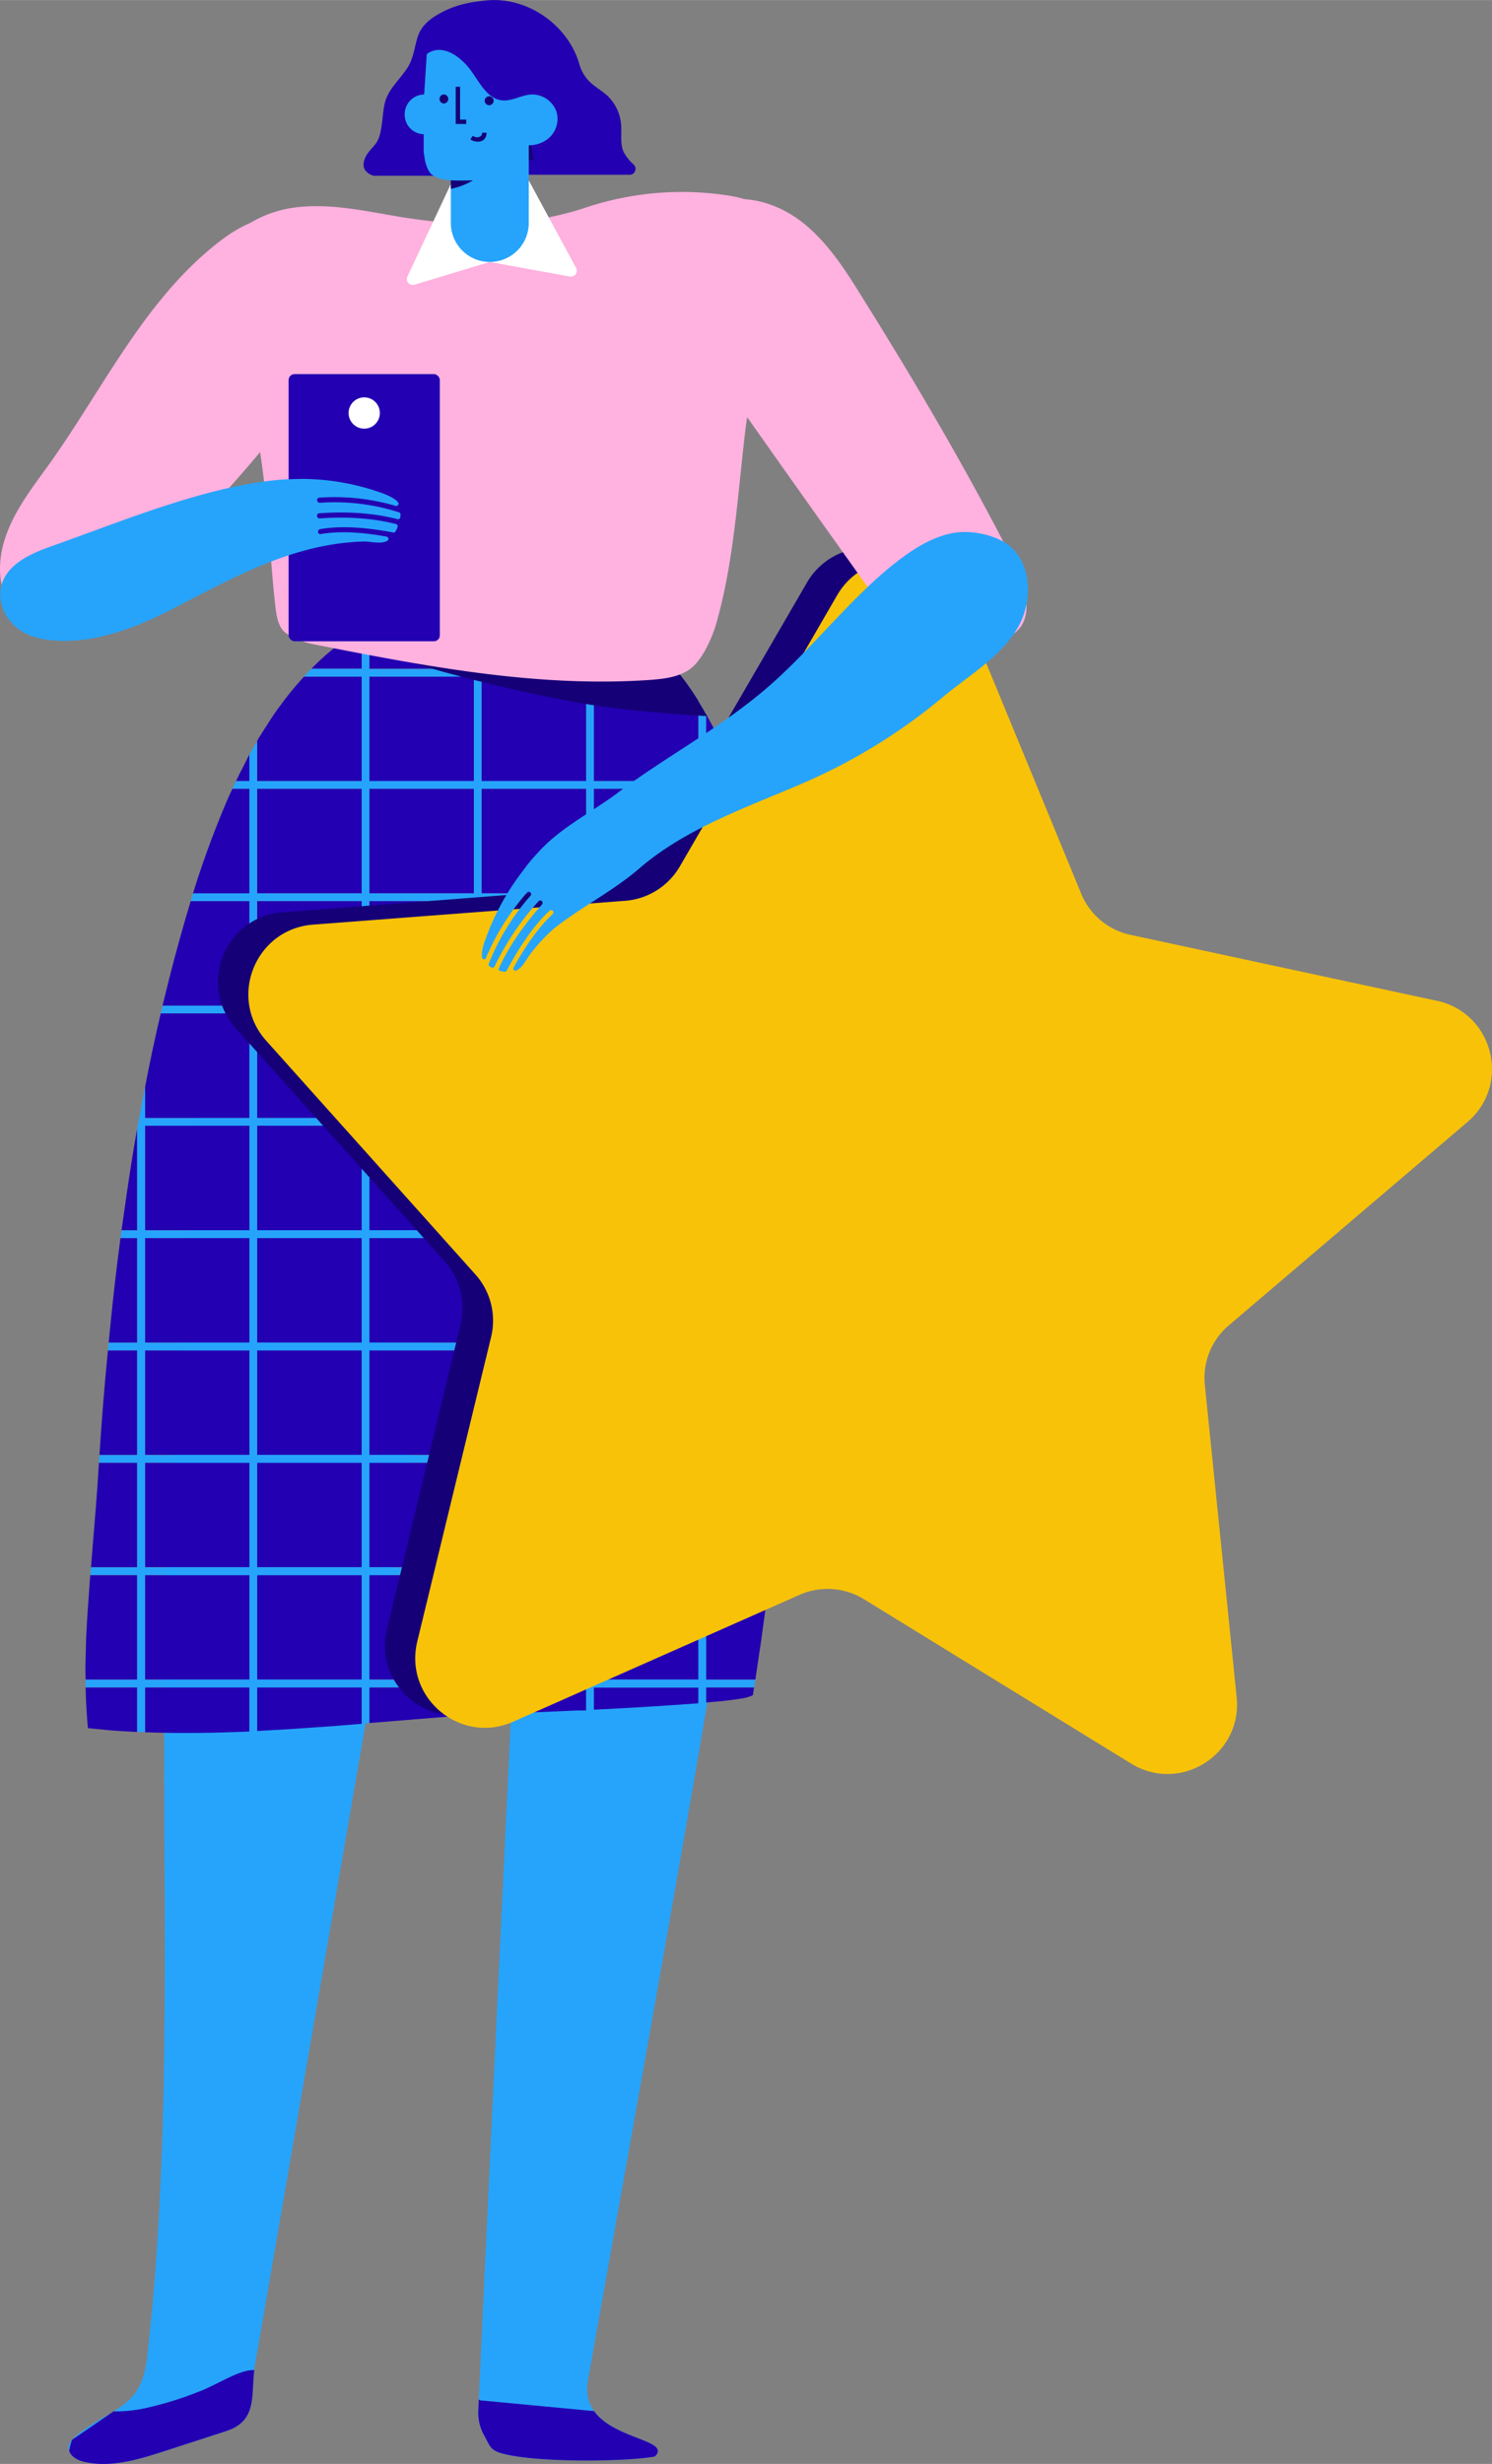 <svg xmlns="http://www.w3.org/2000/svg" width="582.1" height="960.7" viewBox="-0.008 -0.016 582.138 960.715" style=""><rect x="-0.008" y="-0.016" width="582.138" height="960.715" fill="#808080" stroke="none"/><g><title>rating57_244474006</title><g data-name="Layer 2"><g fill="#26a4fb"><path d="M309.5 442c-1.9 11.5-4.8 28.8-8.6 54.6L284.7 612c-17 102.7-37.1 213.6-55.3 316.1-.9 5.1.2 8.9 2.4 12 7.9 11.1 30.2 11.3 23.7 17.7-10.7 2-44.7 2.5-58.9-1-5.5-1.4-5.2-2.8-7.9-7.6a18 18 0 0 1-2.1-9.4c.1-1.3.1-2.8.2-4.2 4.3-92.4 19.6-421.2 25.5-520.2l73.6-2.9 12.9-.5c3 9.8 5.7 13.4 7.9 14.1a94.5 94.5 0 0 1 2.8 15.9z"></path><path d="M187.7 928.2c0 2.7-.2 5.3-.3 7.7l.4-9.7a13.4 13.4 0 0 1-.1 2z"></path></g><path d="M171.6 481c-2.1 35.5-8.2 70.6-14.3 105.7Q128.5 754 99.6 921.4a25.1 25.1 0 0 0-.4 2.7c-1.2 10.6 1 19.9-11 23.8l-23.4 7.6c-10.2 3.3-21 6.7-31.4 4.5-2.7-.5-5.7-2-6.4-4.4a4.2 4.2 0 0 1 1.1-4.3 15.1 15.1 0 0 1 2.3-2.1c5.2-4.1 9.9-6.5 13.9-9 6.9-4.2 11.7-8.5 13.1-21.1s2.6-25.2 3.5-37.8c5.7-80.3 2.2-161.3 3.5-241.9 1-63.7 7.5-126.9 10.1-190.4 1.9-46.3 57.2-73.5 85.8-31.2 12.1 17.8 12.7 41.3 11.3 63.2z" fill="#26a4fb"></path><path d="M44.3 940.2a55.3 55.3 0 0 0 13.5-1.5 133.8 133.8 0 0 0 19.8-6.2c6.8-2.5 15.9-8.7 21.6-8.4-1.2 10.6 1 19.9-11 23.8l-23.4 7.6c-10.2 3.3-21 6.7-31.4 4.5-2.7-.5-5.7-2-6.4-4.4a20.9 20.9 0 0 1 1.1-4.3z" fill="#2300b1"></path><path d="M255.5 957.8c-10.7 2-44.7 2.5-58.9-1-5.5-1.4-5.2-2.8-7.9-7.6a18 18 0 0 1-2.1-9.4c.1-1.3.1-2.8.2-4.2l.6.3 44.4 4.2c7.9 11.1 30.2 11.3 23.7 17.7z" fill="#2300b1"></path><path d="M275.5 611.1h25.3c1.8-14.2 3.3-27.7 4.6-40.8h-29.9z" fill="#2300b1"></path><path d="M275.5 654.9h19.2c.8-5.2 1.5-10.3 2.3-15.4 1.2-8.6 2.3-17.1 3.4-25.4h-24.9z" fill="#2300b1"></path><path d="M275.5 567.3h30.1q2.1-21.3 3.3-40.8h-33.4z" fill="#2300b1"></path><path d="M275.5 663.8c6.3-.5 11.5-1.1 14.7-1.7l.9-.2 1.9-.6c.5-.2.8-.4.8-.6s.3-1.9.4-2.8h-18.7z" fill="#2300b1"></path><path d="M53.5 570.3H38.6l-.6 9.2c-.7 10.3-1.7 20.9-2.5 31.6h18z" fill="#2300b1"></path><path fill="#2300b1" d="M187.9 526.5h40.8v40.77h-40.8z"></path><path fill="#2300b1" d="M231.7 526.5h40.8v40.77h-40.8z"></path><path fill="#2300b1" d="M187.9 570.3h40.8v40.77h-40.8z"></path><path fill="#2300b1" d="M100.3 482.7h40.8v40.77h-40.8z"></path><path fill="#2300b1" d="M231.7 307.5h40.8v40.77h-40.8z"></path><path d="M275.5 523.5h33.6c.8-14.3 1.4-27.9 1.6-40.8h-35.2z" fill="#2300b1"></path><path fill="#2300b1" d="M231.7 570.3h40.8v40.77h-40.8z"></path><path fill="#2300b1" d="M187.9 482.7h40.8v40.77h-40.8z"></path><path fill="#2300b1" d="M187.9 263.8h40.8v40.77h-40.8z"></path><path fill="#2300b1" d="M100.3 526.5h40.8v40.77h-40.8z"></path><path fill="#2300b1" d="M56.6 570.3h40.8v40.77H56.6z"></path><path fill="#2300b1" d="M56.6 614.1h40.8v40.77H56.6z"></path><path fill="#2300b1" d="M56.6 526.5h40.8v40.77H56.6z"></path><path fill="#2300b1" d="M56.6 482.7h40.8v40.77H56.6z"></path><path fill="#2300b1" d="M100.3 570.3h40.8v40.77h-40.8z"></path><path fill="#2300b1" d="M187.9 438.9h40.8v40.77h-40.8z"></path><path fill="#2300b1" d="M100.3 614.1h40.8v40.77h-40.8z"></path><path fill="#2300b1" d="M144.1 614.1h40.8v40.77h-40.8z"></path><path fill="#2300b1" d="M100.3 351.3h40.8v40.77h-40.8z"></path><path fill="#2300b1" d="M100.3 395.1h40.8v40.77h-40.8z"></path><path fill="#2300b1" d="M100.3 307.5h40.8v40.77h-40.8z"></path><path fill="#2300b1" d="M144.1 438.9h40.8v40.77h-40.8z"></path><path fill="#2300b1" d="M100.3 438.9h40.8v40.77h-40.8z"></path><path fill="#2300b1" d="M231.7 482.7h40.8v40.77h-40.8z"></path><path fill="#2300b1" d="M56.6 438.9h40.8v40.77H56.6z"></path><path fill="#2300b1" d="M144.1 482.7h40.8v40.77h-40.8z"></path><path fill="#2300b1" d="M144.1 570.3h40.8v40.77h-40.8z"></path><path fill="#2300b1" d="M231.7 351.3h40.8v40.77h-40.8z"></path><path fill="#2300b1" d="M231.7 438.9h40.8v40.77h-40.8z"></path><path fill="#2300b1" d="M231.7 395.1h40.8v40.77h-40.8z"></path><path fill="#2300b1" d="M144.1 307.5h40.8v40.77h-40.8z"></path><path fill="#2300b1" d="M144.1 351.3h40.8v40.77h-40.8z"></path><path fill="#2300b1" d="M144.1 263.8h40.8v40.77h-40.8z"></path><path fill="#2300b1" d="M144.1 395.1h40.8v40.77h-40.8z"></path><path fill="#2300b1" d="M144.1 526.5h40.8v40.77h-40.8z"></path><path fill="#2300b1" d="M187.9 614.1h40.8v40.77h-40.8z"></path><path fill="#2300b1" d="M231.7 614.1h40.8v40.77h-40.8z"></path><path d="M53.5 526.5H42.1q-2 20.4-3.3 40.8h14.7z" fill="#2300b1"></path><path d="M141.1 304.5v-40.7h-22.5c-2.6 2.8-5.1 5.8-7.5 8.9l-3.1 4.2c-1.5 2.1-2.9 4.3-4.3 6.5l-2.8 4.4-.6 1.1v15.6z" fill="#2300b1"></path><path d="M97.3 392.1v-40.8H74.4c-3.1 10.3-5.9 20.4-8.3 29.9l-2.7 10.9z" fill="#2300b1"></path><path d="M53.5 482.7H47l-1.2 9.3c-1.3 10.5-2.4 21-3.4 31.5h11.1z" fill="#2300b1"></path><path d="M141.1 245.2a97.7 97.7 0 0 0-19.6 15.5h19.6z" fill="#2300b1"></path><path d="M53.5 440.1c-1.6 9-3 18-4.3 27l-1.8 12.6h6.1z" fill="#2300b1"></path><path d="M56.6 435.9h40.7v-40.8H62.7c-2.2 9.5-4.3 19.1-6.1 28.7z" fill="#2300b1"></path><path d="M97.3 304.5v-10.3l-.3.5-2.4 4.8c-.9 1.6-1.7 3.3-2.5 5z" fill="#2300b1"></path><path d="M275.5 435.9h34.8c-.5-14.7-1.5-28.2-2.8-40.8h-32z" fill="#2300b1"></path><path d="M275.5 392.1h31.7q-2.6-22.5-6.3-40.8h-25.4z" fill="#2300b1"></path><path d="M275.5 479.7h35.3c.2-14.5.1-28-.4-40.8h-34.9z" fill="#2300b1"></path><path d="M275.5 307.5v40.8h24.8a308.2 308.2 0 0 0-11.5-40.8z" fill="#2300b1"></path><path d="M275.5 304.5h12.2a184 184 0 0 0-11.8-25.3 3 3 0 0 0-.4-.8z" fill="#2300b1"></path><path d="M184.9 260.7v-18.1l-38.1-.5-2.7 1.4v17.2z" fill="#2300b1"></path><path fill="#2300b1" d="M187.9 260.7h40.8v-17.5l-39.6-.5h-1.2v18z"></path><path d="M231.7 260.7h31.9c-11.3-13.7-20.1-17.3-20.1-17.3l-11.8-.2z" fill="#2300b1"></path><path d="M231.7 263.8v40.7h40.8v-31.2a97.6 97.6 0 0 0-6.6-9.5z" fill="#2300b1"></path><path d="M97.3 348.3v-40.8h-6.6c-.7 1.4-1.3 2.8-1.9 4.1a368.8 368.8 0 0 0-13.5 36.7z" fill="#2300b1"></path><path d="M228.7 657.9h-40.8v10.6l21.3-.9 11.6-.5 4.8-.2h3.1z" fill="#2300b1"></path><path fill="#2300b1" d="M187.9 351.3h40.8v40.77h-40.8z"></path><path d="M144.1 657.9v13.9l38.2-3.1h2.6v-10.8z" fill="#2300b1"></path><path d="M33.4 657.9c.1 5.3.4 10.7.9 15.9l9.2.9 4.6.3 5.4.3v-17.4z" fill="#2300b1"></path><path fill="#2300b1" d="M187.9 395.1h40.8v40.77h-40.8z"></path><path fill="#2300b1" d="M187.9 307.5h40.8v40.77h-40.8z"></path><path d="M97.3 657.9H56.6v17.5c13.5.5 27.1.3 40.7-.3z" fill="#2300b1"></path><path d="M100.3 657.9v17l12.4-.7 18.6-1.3 9.8-.8v-14.2z" fill="#2300b1"></path><path d="M53.5 614.1H35.2l-.9 12.6c-.3 4-.5 7.9-.7 11.9l-.3 11.9c0 1.4.1 2.9.1 4.4h20.1z" fill="#2300b1"></path><path d="M272.5 657.9h-40.8v8.7c14.3-.7 29.2-1.6 40.8-2.5z" fill="#2300b1"></path><path d="M275.5 657.9h18.7c.2-1 .3-2 .5-3h-19.2v-40.8h24.9c.1-1 .3-2 .4-3h-25.3v-40.8h29.9c.1-1 .2-2 .2-3h-30.1v-40.8h33.4c.1-1 .1-2 .2-3h-33.6v-40.8h35.2c0-1 .1-2 .1-3h-35.3v-40.8h34.9c0-1 0-2-.1-3h-34.8v-40.8h32l-.3-3h-31.7v-40.8h25.4l-.6-3h-24.8v-40.8h13.3c-.4-1-.8-2-1.1-3h-12.2v-26.1q-1.5-2.7-3-5.1v31.2h-40.8v-40.7h34.2l-2.3-3.1h-31.9v-17.5h-3v17.5h-40.8v-18h-3v18.1h-40.8v-17.3l-3 1.7v15.5h-19.6c-1 1-2 2-2.9 3.1h22.5v40.7h-40.8v-15.6a7.5 7.5 0 0 1-.7 1.2l-2.3 4.1v10.3h-5.2c-.4.7-.7 1.5-1.1 2.2l-.3.8h6.6v40.8h-22l-.9 3h22.9v40.8H63.4c-.2 1-.4 2-.7 3h34.6v40.8H56.6v-12.1c-1.1 5.4-2.1 10.8-3.1 16.3v39.6h-6.1c-.1 1-.2 2-.4 3h6.5v40.8H42.4l-.3 3h11.4v40.8H38.8c-.1 1-.2 2-.2 3h14.9v40.8h-18l-.3 3h18.3v40.8H33.4v3h20.1v17.4h3.1v-17.4h40.7v17.2l3-.2v-17h40.8v14.2l3-.3v-13.9h40.8v10.7h3v-10.7h40.8v8.8h3V658h40.8v6.2l3-.3zm-178.2-219v40.8H56.6v-40.8zM56.6 567.3v-40.8h40.7v40.8zm40.7 3v40.8H56.6v-40.8zm-40.7-46.8v-40.8h40.7v40.8zm0 131.4v-40.8h40.7v40.8zm84.5 0h-40.8v-40.8h40.8zm0-43.8h-40.8v-40.8h40.8zm0-43.8h-40.8v-40.8h40.8zm0-43.8h-40.8v-40.8h40.8zm0-43.8h-40.8v-40.8h40.8zm0-43.8h-40.8v-40.8h40.8zm0-43.8h-40.8v-40.8h40.8zm0-43.8h-40.8v-40.8h40.8zm43.8 306.6h-40.8v-40.8h40.8zm0-43.8h-40.8v-40.8h40.8zm0-43.8h-40.8v-40.8h40.8zm0-43.8h-40.8v-40.8h40.8zm0-43.8h-40.8v-40.8h40.8zm0-43.8h-40.8v-40.8h40.8zm0-43.8h-40.8v-40.8h40.8zm0-43.8h-40.8v-40.8h40.8zm0-43.8h-40.8v-40.7h40.8zm87.6 90.6v40.8h-40.8v-40.8zm-40.8-3v-40.8h40.8v40.8zm40.8 46.8v40.8h-40.8v-40.8zm0 43.8v40.8h-40.8v-40.8zm0 43.8v40.8h-40.8v-40.8zm0 43.8v40.8h-40.8v-40.8zm0-262.8v40.8h-40.8v-40.8zm-43.8-43.7v40.7h-40.8v-40.7zm-40.8 303.5v-40.8h40.8v40.8zm40.8 3v40.8h-40.8v-40.8zm-40.8-46.8v-40.8h40.8v40.8zm0-43.8v-40.8h40.8v40.8zm0-43.8v-40.8h40.8v40.8zm0-43.8v-40.8h40.8v40.8zm0-43.8v-40.8h40.8v40.8zm0 306.6v-40.8h40.8v40.8zm43.8 0v-40.8h40.8v40.8z" fill="#26a4fb"></path><path d="M275.9 279.2c-14.5-.8-28.9-2.1-43.2-4.1-9.4-1.3-51.3-9.2-86.1-21.3 10.7-5 29-7.2 39.8-10.3l2.7-.8 54.4.7s16 6.5 32.4 35.8z" fill="#150077"></path><path d="M302.3 86.4c-3.5-6.8-11.9-9.4-19.5-10.4a119 119 0 0 0-54.3 4.9c-12.5 4.2-26 6.1-39.8 6.9a279.1 279.1 0 0 1-32.1-3.2c-14.1-2.3-28.3-5.7-42.5-3.6s-28.3 11.3-31 25.4c-2.4 12.4 4.6 24.4 9.4 36.2 11.9 28.9 11.5 62.9 14.9 93.6.4 3.2.8 6.6 2.7 9.2s7.8 4.9 12.4 5.8c43.1 8.5 86.9 16.9 130.8 13.9 5.5-.4 11.2-1 15.7-4.1s8.4-11 10.4-17.7c7-24.3 8.4-50.5 11.4-75.5s12.8-46.6 13.2-70.6c.1-3.7-.1-7.5-1.7-10.8z" fill="#ffb1df"></path><path d="M18.5 246.7c-16.4-3.9-22.2-20.9-16.2-37.8 3.7-10.6 10.9-19.6 17.5-28.8 21.1-29.8 37.3-64.3 66.4-86.4 19.9-15.2 38.1-12 44.3 13.1C144.8 139.3 81 197.2 64 218.5c-10.7 13.5-19.8 29.3-38.7 29a36.2 36.2 0 0 1-6.8-.8z" fill="#ffb1df"></path><g><rect x="112.6" y="145.8" width="59" height="104.16" rx="2.3" transform="rotate(180 142.1 197.9)" fill="#2300b1"></rect><path d="M136 161a6.1 6.1 0 0 0 6.1 6.1 6.1 6.1 0 1 0-6.1-6.1z" fill="#fff"></path></g><path d="M145.9 68.5h30.5c2.2-.2 4.3-.4 6.4-.4h62.7a2.3 2.3 0 0 0 1.7-4 18.3 18.3 0 0 1-3.9-4.9c-1.5-3.4-.6-7.3-1-11a17.5 17.5 0 0 0-5.2-10.8c-2.8-2.6-6.5-4.3-8.7-7.5s-2.2-4.8-3.1-7.2C220 8.6 205.1-1.2 190.1.1c-5.6.5-11.2 1.5-16.2 3.9s-8.8 5.1-10.5 9.2-1.7 9.2-4.7 13.6-6.4 7.3-8.1 11.8-1 12.5-3.6 16.8c-1.1 1.7-2.8 3.1-3.9 4.9s-1.8 4.1-.7 5.9a5.7 5.7 0 0 0 3.5 2.3z" fill="#2300b1"></path><path d="M206.3 70.3l18.5 34.2a2.3 2.3 0 0 1-2.4 3.3l-31.3-5.7-29.5 8.9a2.3 2.3 0 0 1-2.7-3.1l17-36.2z" fill="#fff"></path><path d="M175.9 54.7v32.2a15.2 15.2 0 0 0 30.4 0V48.6l-7.7 1.5-3.2.7z" fill="#26a4fb"></path><path d="M198.3 41.8v4.4a25.9 25.9 0 0 1-1.3 8.4 27.9 27.9 0 0 1-21.1 19V45.7l16.8-3.9z" fill="#150077"></path><path d="M182.8 22.6l3.6 14.2a8.3 8.3 0 0 0 10.1 6.1l8-2-.5-20.8-13.8.6z" fill="#2300b1"></path><path d="M193.3 45.7l3.3 11c1 3.8 6 6 11.7 5.7l-3.4-20.2z" fill="#150077"></path><path d="M196.3 55.6a7.6 7.6 0 0 0 10.5-2.2 7.7 7.7 0 0 0-2.2-10.6 7.5 7.5 0 0 0-10.5 2.3 7.6 7.6 0 0 0 2.2 10.5z" fill="#150077"></path><path d="M173.4 40.1a1.3 1.3 0 0 1-1.3-1.3 1.4 1.4 0 0 1 1.4-1.3 1.3 1.3 0 0 1 1.2 1.4 1.2 1.2 0 0 1-1.3 1.2z" fill="#150077"></path><path d="M170.6 56v-1a5.4 5.4 0 0 0 3.8-1.7l.8.7a6.1 6.1 0 0 1-4.6 2z" fill="#150077"></path><path d="M217 43.2a10.1 10.1 0 0 0-9.7-6.4c-3.9.2-7.5 2.7-11.4 2.3-6-.6-8.9-7.4-12.6-12.2s-9.5-8.9-14.7-7a6.1 6.1 0 0 0-2.1 1.2l-.9 13.9a9.1 9.1 0 0 1-.3 2.3v22c.2 1 .3 2 .5 3.1s1 4.1 2.5 5.5a10.1 10.1 0 0 0 4.6 2c4.4 1 17.1.1 24.6-.1v9.5h8.8V56.6a12.1 12.1 0 0 0 7.2-2.3 9.9 9.9 0 0 0 3.5-11.1z" fill="#26a4fb"></path><path d="M173.4 44.6a7.7 7.7 0 0 1-7.8 7.7 7.6 7.6 0 0 1-7.7-7.7 7.7 7.7 0 0 1 7.7-7.8 7.8 7.8 0 0 1 7.8 7.8z" fill="#26a4fb"></path><g fill="#150077"><path d="M190.8 41a1.8 1.8 0 0 1-1.7-1.8 1.8 1.8 0 0 1 1.7-1.7 1.8 1.8 0 0 1 1.8 1.7 1.8 1.8 0 0 1-1.8 1.8z"></path><path d="M186.3 55.2a5.1 5.1 0 0 1-2.8-.9l1-1.4a2.5 2.5 0 0 0 2.8.3 1.5 1.5 0 0 0 .8-1.5h1.7a3.2 3.2 0 0 1-1.6 3.1 4.1 4.1 0 0 1-1.9.4z"></path><path d="M181.9 48.3h-4.1V33.8h1.7v12.8h2.4v1.7z"></path><path d="M173.2 40.3a1.7 1.7 0 0 1-1.7-1.8 1.7 1.7 0 0 1 1.7-1.7 1.8 1.8 0 0 1 1.7 1.7 1.8 1.8 0 0 1-1.7 1.8z"></path></g><path d="M.2 229.9c-.8 5.9 2.3 11.8 6.8 15.2s10.1 4.4 15.5 4.7c15.6.7 30.8-5.2 45-12.5 24-12.4 46.8-25.3 74.2-26.2 2.8-.1 6.8 1.2 9.5-.3a.9.9 0 0 0-.4-1.6c-8.2-1.5-17.6-2.4-25.6-1a.9.9 0 0 1-1.1-.8 1 1 0 0 1 .8-1.1c8.9-1.6 19.6-.4 28.5 1.3a.8.8 0 0 0 .9-.4 8.9 8.9 0 0 0 .8-1.7.9.9 0 0 0-.6-1.2c-8.6-2.2-18.5-3-29.8-2.2a1 1 0 0 1-1-.9.9.9 0 0 1 .9-1.1c11.5-.8 21.6 0 30.5 2.3a.9.9 0 0 0 1.1-.8 3.8 3.8 0 0 1 .1-1 1 1 0 0 0-.7-.9 82.3 82.3 0 0 0-30.8-3.7 1.1 1.1 0 0 1-1.1-1 1 1 0 0 1 .9-1 85.1 85.1 0 0 1 29.7 3.2.9.9 0 0 0 1-1.4.1.1 0 0 1-.1-.1c-.9-1.3-4.1-2.7-5.4-3.2a93.2 93.2 0 0 0-31.1-5.8c-3.1 0-6.2.1-9.2.3-29.6 2.5-62.5 16.5-90.7 26.4-8 2.9-17.3 7.4-18.6 16.5z" fill="#26a4fb"></path><g><path d="M305.5 615.3c7-17.4 13.8-34.8 19.9-52.6 11.5-33.9 17.8-67.7 20.1-103.4 5.3-80.8 7.6-161.8 5.1-242.7a27 27 0 0 0-35.8 10.6l-61.4 105.7a27.3 27.3 0 0 1-21.4 13.4l-121.8 9.4C87.7 357.4 77 384.1 92 400.9l81.6 91a27.3 27.3 0 0 1 6.1 24.5L151 635.2c-5.3 21.9 16.8 40.3 37.4 31.2L300.1 617a28.1 28.1 0 0 1 5.4-1.7z" fill="#150077"></path><path d="M560.7 390.2l-119.5-25.7a26.8 26.8 0 0 1-19.4-16.2l-46.6-113c-8.6-20.8-37.3-22.7-48.6-3.2l-61.3 105.6a27.1 27.1 0 0 1-21.4 13.5L122 360.5c-22.4 1.8-33.2 28.5-18.1 45.3l81.5 91a27 27 0 0 1 6.2 24.5L162.8 640c-5.3 21.9 16.8 40.4 37.4 31.3L312 621.8a27.1 27.1 0 0 1 25.2 1.8l104.1 64c19.2 11.8 43.5-3.5 41.2-25.9l-12.4-121.6a26.8 26.8 0 0 1 9.4-23.4l93-79.2c17.2-14.6 10.2-42.5-11.8-47.3z" fill="#f8c208"></path></g><path d="M373.5 246.6l2.1.6c6.8 2 14.8 3.9 20.4-.5 7.8-6.1 4.1-18.6-.4-27.5-18.1-35.6-38.4-70.1-59.6-104-6.6-10.6-13.5-21.3-23.4-28.9s-23.5-11.4-35-6.6c-18.2 7.6-18 29.1-12.2 44.8h.1c1.4 3.8 50.9 73.4 75.7 108.1 0 7.7 23.9 12.1 32.3 14z" fill="#ffb1df"></path><path d="M400.9 232.7c.7-6.9-1-13.9-5.8-18.8s-15.8-7.8-24.3-5.9-15.9 7-22.7 12.4c-18.6 15.1-33 34.8-51.5 50s-37.9 25.3-56 39c-10.1 7.5-22.1 13.4-30.6 22.9a67.3 67.3 0 0 0-5.9 7.1 97 97 0 0 0-15 27.7c-.5 1.3-1.4 4.6-1 6.1a.8.8 0 0 0 1.6 0 94.9 94.9 0 0 1 15.9-25.2.9.9 0 0 1 1.3-.1.9.9 0 0 1 .1 1.3 90.7 90.7 0 0 0-16.3 26.5.7.7 0 0 0 .3 1l.7.5a1 1 0 0 0 1.3-.5 105.5 105.5 0 0 1 17.1-25.3.9.9 0 0 1 1.3-.1 1 1 0 0 1 0 1.4c-7.5 8.5-13 16.6-16.7 24.7a.8.8 0 0 0 .5 1.2l1.7.3a.9.9 0 0 0 .8-.5c4.3-8 10-17.1 16.6-23.2a.9.9 0 1 1 1.2 1.3c-5.9 5.5-11.1 13.4-15.1 20.7-.4.7.3 1.6 1 1.2 2.7-1.2 4.3-5.1 6.1-7.2a66 66 0 0 1 8.9-9.4l.4-.3c10.4-8.1 22.5-14.2 32.5-22.8 18.6-16.1 43-24.2 65-33.8a221.9 221.9 0 0 0 53.4-33c10.4-8.7 23.9-16.4 30.2-28.7a30 30 0 0 0 3-10.5z" fill="#26a4fb"></path></g></g></svg>